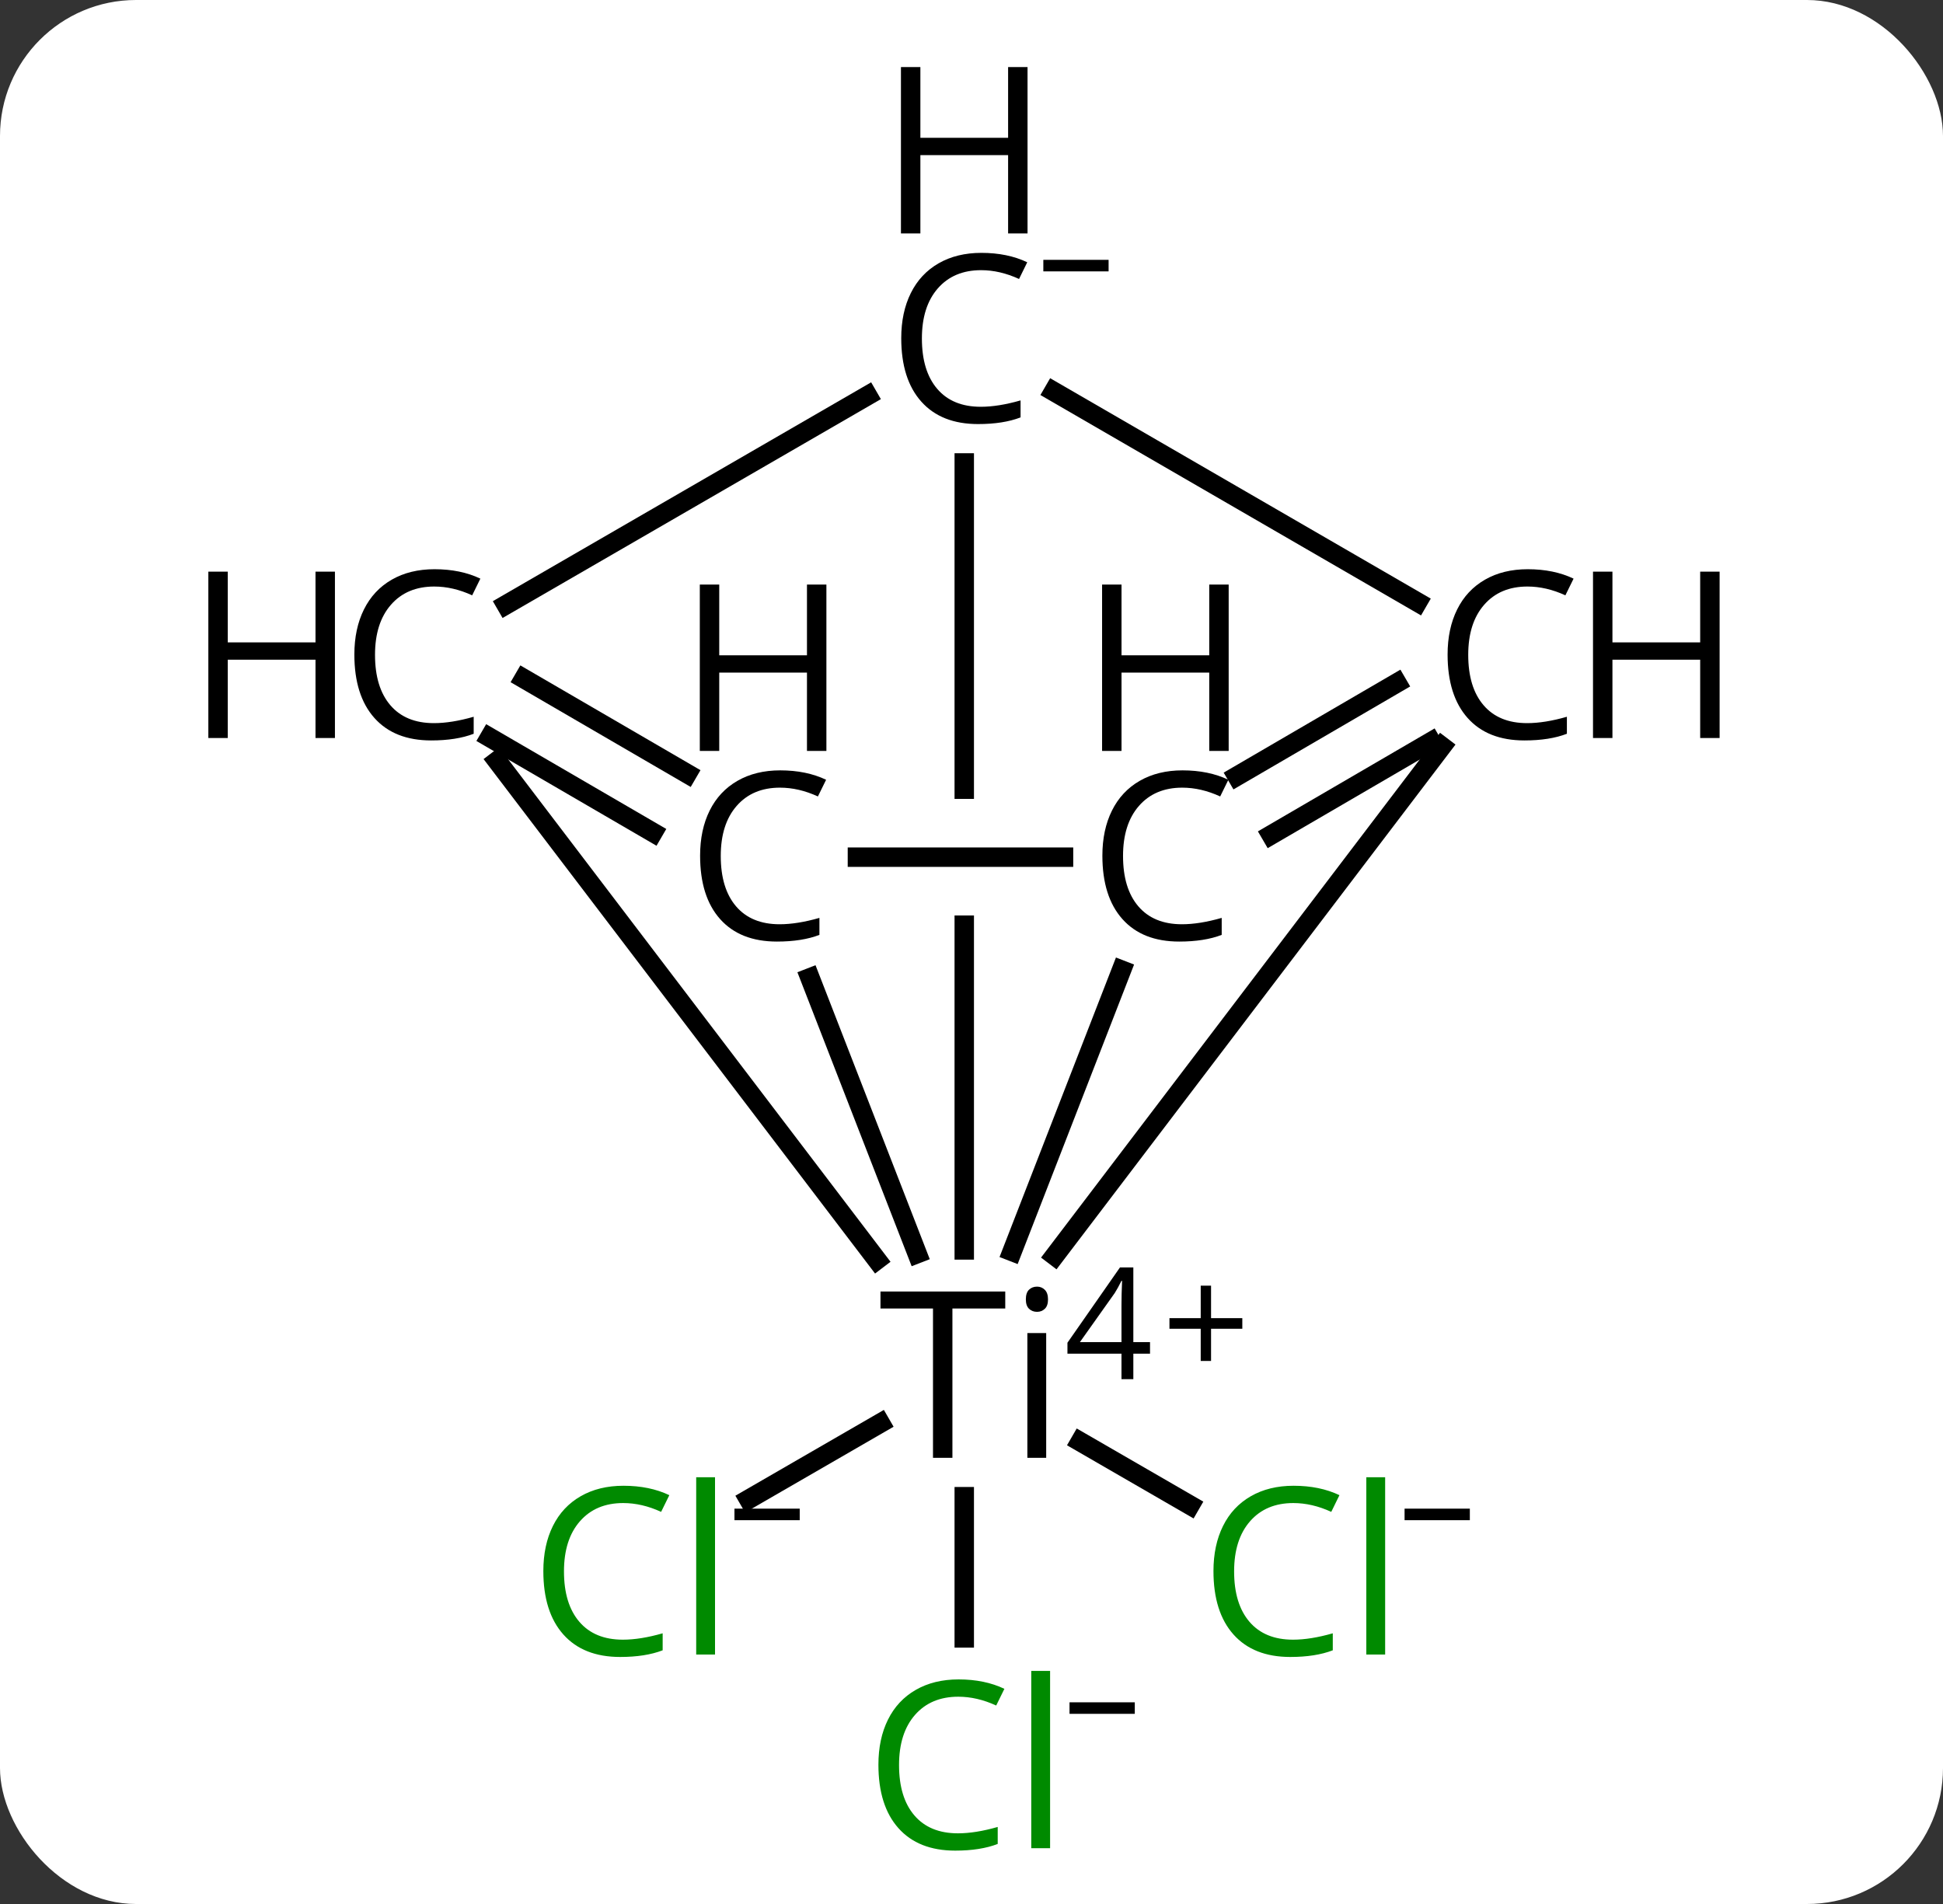 <svg width="100" viewBox="0 0 100 98" style="fill-opacity:1; color-rendering:auto; color-interpolation:auto; text-rendering:auto; stroke:black; stroke-linecap:square; stroke-miterlimit:10; shape-rendering:auto; stroke-opacity:1; fill:black; stroke-dasharray:none; font-weight:normal; stroke-width:1; font-family:'Open Sans'; font-style:normal; stroke-linejoin:miter; font-size:12; stroke-dashoffset:0; image-rendering:auto;" height="98" class="cas-substance-image" xmlns:xlink="http://www.w3.org/1999/xlink" xmlns="http://www.w3.org/2000/svg"><rect x="0" y="0" width="100" height="98" fill="#333333" stroke="none"/><svg class="cas-substance-single-component"><rect y="0" x="0" width="100" stroke="none" ry="7" rx="7" height="98" fill="white" class="cas-substance-group"/><svg y="0" x="8" width="84" viewBox="0 0 84 98" style="fill:black;" height="98" class="cas-substance-single-component-image"><svg><g><clipPath id="clipPath_b757fbeb8a584b9ab4d4cea069a8510d1" clipPathUnits="userSpaceOnUse"><path d="M-423.271 -367.881 L-423.271 -361.881 L-451.476 -361.881 L-451.476 -367.881 ZM-457.373 -395.266 L-457.373 -334.495 L-417.373 -334.495 L-417.373 -395.266 Z"/></clipPath><g transform="translate(479,409)" style="text-rendering:geometricPrecision; color-rendering:optimizeQuality; color-interpolation:linearRGB; stroke-linecap:butt; image-rendering:optimizeQuality;"><line y2="-334.793" y1="-331.527" x2="-431.402" x1="-425.752" style="fill:none;"/><line y2="-335.748" y1="-331.832" x2="-441.693" x1="-448.469" style="fill:none;"/><line y2="-331.964" y1="-324.696" x2="-437.373" x1="-437.373" style="fill:none;"/><line y2="-385.173" y1="-344.664" x2="-437.373" x1="-437.373" style="fill:none; clip-path:url(#clipPath_b757fbeb8a584b9ab4d4cea069a8510d1);"/><line y2="-358.673" y1="-344.474" x2="-445.313" x1="-439.795" style="fill:none;"/><line y2="-359.07" y1="-344.584" x2="-429.28" x1="-434.91" style="fill:none;"/><line y2="-370.582" y1="-344.367" x2="-412.791" x1="-432.72" style="fill:none;"/><line y2="-369.835" y1="-344.151" x2="-461.412" x1="-441.868" style="fill:none;"/><line y2="-378.007" y1="-388.85" x2="-414.046" x1="-432.77" style="fill:none;"/><line y2="-377.875" y1="-388.639" x2="-460.952" x1="-442.347" style="fill:none;"/><line y2="-364.881" y1="-364.881" x2="-432.264" x1="-442.871" style="fill:none;"/><line y2="-374.068" y1="-369.178" x2="-460.038" x1="-451.632" style="fill:none;"/><line y2="-371.043" y1="-366.152" x2="-461.798" x1="-453.392" style="fill:none;"/><line y2="-370.825" y1="-366.028" x2="-413.344" x1="-421.576" style="fill:none;"/><line y2="-373.849" y1="-369.052" x2="-415.106" x1="-423.338" style="fill:none;"/></g><g transform="translate(479,409)" style="fill:rgb(0,138,0); text-rendering:geometricPrecision; color-rendering:optimizeQuality; image-rendering:optimizeQuality; font-family:'Open Sans'; stroke:rgb(0,138,0); color-interpolation:linearRGB;"><path style="stroke:none;" d="M-420.438 -331.637 Q-421.844 -331.637 -422.664 -330.699 Q-423.484 -329.762 -423.484 -328.121 Q-423.484 -326.449 -422.695 -325.527 Q-421.906 -324.605 -420.453 -324.605 Q-419.547 -324.605 -418.406 -324.933 L-418.406 -324.058 Q-419.297 -323.715 -420.594 -323.715 Q-422.484 -323.715 -423.516 -324.871 Q-424.547 -326.027 -424.547 -328.137 Q-424.547 -329.465 -424.055 -330.457 Q-423.563 -331.449 -422.625 -331.988 Q-421.688 -332.527 -420.422 -332.527 Q-419.078 -332.527 -418.063 -332.043 L-418.484 -331.183 Q-419.469 -331.637 -420.438 -331.637 ZM-415.711 -323.84 L-416.68 -323.84 L-416.68 -332.965 L-415.711 -332.965 L-415.711 -323.84 Z"/><path style="fill:black; stroke:none;" d="M-414.711 -330.755 L-414.711 -331.349 L-411.352 -331.349 L-411.352 -330.755 L-414.711 -330.755 Z"/><path style="stroke:none;" d="M-454.927 -331.637 Q-456.333 -331.637 -457.153 -330.699 Q-457.974 -329.762 -457.974 -328.121 Q-457.974 -326.449 -457.184 -325.527 Q-456.395 -324.605 -454.942 -324.605 Q-454.036 -324.605 -452.895 -324.933 L-452.895 -324.058 Q-453.786 -323.715 -455.083 -323.715 Q-456.974 -323.715 -458.005 -324.871 Q-459.036 -326.027 -459.036 -328.137 Q-459.036 -329.465 -458.544 -330.457 Q-458.052 -331.449 -457.114 -331.988 Q-456.177 -332.527 -454.911 -332.527 Q-453.567 -332.527 -452.552 -332.043 L-452.974 -331.183 Q-453.958 -331.637 -454.927 -331.637 ZM-450.2 -323.84 L-451.169 -323.84 L-451.169 -332.965 L-450.2 -332.965 L-450.2 -323.84 Z"/><path style="fill:black; stroke:none;" d="M-449.2 -330.755 L-449.2 -331.349 L-445.841 -331.349 L-445.841 -330.755 L-449.2 -330.755 Z"/><path style="stroke:none;" d="M-437.682 -321.669 Q-439.088 -321.669 -439.909 -320.731 Q-440.729 -319.794 -440.729 -318.153 Q-440.729 -316.481 -439.94 -315.56 Q-439.151 -314.638 -437.698 -314.638 Q-436.791 -314.638 -435.651 -314.966 L-435.651 -314.091 Q-436.541 -313.747 -437.838 -313.747 Q-439.729 -313.747 -440.76 -314.903 Q-441.791 -316.06 -441.791 -318.169 Q-441.791 -319.497 -441.299 -320.489 Q-440.807 -321.481 -439.87 -322.02 Q-438.932 -322.56 -437.666 -322.56 Q-436.323 -322.56 -435.307 -322.075 L-435.729 -321.216 Q-436.713 -321.669 -437.682 -321.669 ZM-432.955 -313.872 L-433.924 -313.872 L-433.924 -322.997 L-432.955 -322.997 L-432.955 -313.872 Z"/><path style="fill:black; stroke:none;" d="M-431.955 -320.788 L-431.955 -321.381 L-428.596 -321.381 L-428.596 -320.788 L-431.955 -320.788 Z"/><path style="fill:black; stroke:none;" d="M-437.982 -333.964 L-438.982 -333.964 L-438.982 -341.651 L-441.685 -341.651 L-441.685 -342.526 L-435.263 -342.526 L-435.263 -341.651 L-437.982 -341.651 L-437.982 -333.964 ZM-433.156 -333.964 L-434.125 -333.964 L-434.125 -340.386 L-433.156 -340.386 L-433.156 -333.964 ZM-434.203 -342.12 Q-434.203 -342.464 -434.038 -342.62 Q-433.875 -342.776 -433.625 -342.776 Q-433.39 -342.776 -433.226 -342.612 Q-433.062 -342.448 -433.062 -342.12 Q-433.062 -341.792 -433.226 -341.636 Q-433.39 -341.479 -433.625 -341.479 Q-433.875 -341.479 -434.038 -341.636 Q-434.203 -341.792 -434.203 -342.12 Z"/><path style="fill:black; stroke:none;" d="M-427.812 -339.326 L-428.671 -339.326 L-428.671 -338.014 L-429.281 -338.014 L-429.281 -339.326 L-432.062 -339.326 L-432.062 -339.889 L-429.359 -343.764 L-428.671 -343.764 L-428.671 -339.92 L-427.812 -339.92 L-427.812 -339.326 ZM-429.281 -339.92 L-429.281 -341.811 Q-429.281 -342.373 -429.25 -343.076 L-429.281 -343.076 Q-429.468 -342.701 -429.625 -342.451 L-431.421 -339.92 L-429.281 -339.92 Z"/><path style="fill:black; stroke:none;" d="M-424.671 -341.154 L-423.062 -341.154 L-423.062 -340.608 L-424.671 -340.608 L-424.671 -338.951 L-425.203 -338.951 L-425.203 -340.608 L-426.812 -340.608 L-426.812 -341.154 L-425.203 -341.154 L-425.203 -342.826 L-424.671 -342.826 L-424.671 -341.154 Z"/><path style="fill:black; stroke:none;" d="M-436.506 -395.094 Q-437.913 -395.094 -438.733 -394.157 Q-439.553 -393.219 -439.553 -391.579 Q-439.553 -389.907 -438.764 -388.985 Q-437.975 -388.063 -436.522 -388.063 Q-435.616 -388.063 -434.475 -388.391 L-434.475 -387.516 Q-435.366 -387.173 -436.663 -387.173 Q-438.553 -387.173 -439.584 -388.329 Q-440.616 -389.485 -440.616 -391.594 Q-440.616 -392.923 -440.123 -393.915 Q-439.631 -394.907 -438.694 -395.446 Q-437.756 -395.985 -436.491 -395.985 Q-435.147 -395.985 -434.131 -395.501 L-434.553 -394.641 Q-435.538 -395.094 -436.506 -395.094 Z"/><path style="fill:black; stroke:none;" d="M-434.116 -396.985 L-435.116 -396.985 L-435.116 -401.016 L-439.631 -401.016 L-439.631 -396.985 L-440.631 -396.985 L-440.631 -405.548 L-439.631 -405.548 L-439.631 -401.907 L-435.116 -401.907 L-435.116 -405.548 L-434.116 -405.548 L-434.116 -396.985 Z"/><path style="fill:black; stroke:none;" d="M-433.303 -395.032 L-433.303 -395.626 L-429.944 -395.626 L-429.944 -395.032 L-433.303 -395.032 Z"/><path style="fill:black; stroke:none;" d="M-446.858 -368.459 Q-448.265 -368.459 -449.085 -367.521 Q-449.905 -366.584 -449.905 -364.943 Q-449.905 -363.271 -449.116 -362.349 Q-448.327 -361.428 -446.874 -361.428 Q-445.968 -361.428 -444.827 -361.756 L-444.827 -360.881 Q-445.718 -360.537 -447.015 -360.537 Q-448.905 -360.537 -449.937 -361.693 Q-450.968 -362.849 -450.968 -364.959 Q-450.968 -366.287 -450.476 -367.279 Q-449.983 -368.271 -449.046 -368.81 Q-448.108 -369.349 -446.843 -369.349 Q-445.499 -369.349 -444.483 -368.865 L-444.905 -368.006 Q-445.89 -368.459 -446.858 -368.459 Z"/><path style="fill:black; stroke:none;" d="M-444.468 -370.349 L-445.468 -370.349 L-445.468 -374.381 L-449.983 -374.381 L-449.983 -370.349 L-450.983 -370.349 L-450.983 -378.912 L-449.983 -378.912 L-449.983 -375.271 L-445.468 -375.271 L-445.468 -378.912 L-444.468 -378.912 L-444.468 -370.349 Z"/><path style="fill:black; stroke:none;" d="M-426.154 -368.459 Q-427.56 -368.459 -428.381 -367.521 Q-429.201 -366.584 -429.201 -364.943 Q-429.201 -363.271 -428.412 -362.349 Q-427.623 -361.428 -426.17 -361.428 Q-425.264 -361.428 -424.123 -361.756 L-424.123 -360.881 Q-425.014 -360.537 -426.31 -360.537 Q-428.201 -360.537 -429.232 -361.693 Q-430.264 -362.849 -430.264 -364.959 Q-430.264 -366.287 -429.771 -367.279 Q-429.279 -368.271 -428.342 -368.81 Q-427.404 -369.349 -426.139 -369.349 Q-424.795 -369.349 -423.779 -368.865 L-424.201 -368.006 Q-425.185 -368.459 -426.154 -368.459 Z"/><path style="fill:black; stroke:none;" d="M-423.764 -370.349 L-424.764 -370.349 L-424.764 -374.381 L-429.279 -374.381 L-429.279 -370.349 L-430.279 -370.349 L-430.279 -378.912 L-429.279 -378.912 L-429.279 -375.271 L-424.764 -375.271 L-424.764 -378.912 L-423.764 -378.912 L-423.764 -370.349 Z"/><path style="fill:black; stroke:none;" d="M-408.388 -378.811 Q-409.794 -378.811 -410.614 -377.873 Q-411.435 -376.936 -411.435 -375.295 Q-411.435 -373.623 -410.646 -372.702 Q-409.857 -371.78 -408.404 -371.78 Q-407.497 -371.78 -406.357 -372.108 L-406.357 -371.233 Q-407.247 -370.889 -408.544 -370.889 Q-410.435 -370.889 -411.466 -372.045 Q-412.497 -373.202 -412.497 -375.311 Q-412.497 -376.639 -412.005 -377.631 Q-411.513 -378.623 -410.575 -379.163 Q-409.638 -379.702 -408.372 -379.702 Q-407.029 -379.702 -406.013 -379.217 L-406.435 -378.358 Q-407.419 -378.811 -408.388 -378.811 Z"/><path style="fill:black; stroke:none;" d="M-398.497 -371.014 L-399.497 -371.014 L-399.497 -375.045 L-404.013 -375.045 L-404.013 -371.014 L-405.013 -371.014 L-405.013 -379.577 L-404.013 -379.577 L-404.013 -375.936 L-399.497 -375.936 L-399.497 -379.577 L-398.497 -379.577 L-398.497 -371.014 Z"/><path style="fill:black; stroke:none;" d="M-464.652 -378.811 Q-466.058 -378.811 -466.879 -377.873 Q-467.699 -376.936 -467.699 -375.295 Q-467.699 -373.623 -466.91 -372.702 Q-466.121 -371.78 -464.668 -371.78 Q-463.762 -371.78 -462.621 -372.108 L-462.621 -371.233 Q-463.512 -370.889 -464.808 -370.889 Q-466.699 -370.889 -467.73 -372.045 Q-468.762 -373.202 -468.762 -375.311 Q-468.762 -376.639 -468.269 -377.631 Q-467.777 -378.623 -466.84 -379.163 Q-465.902 -379.702 -464.637 -379.702 Q-463.293 -379.702 -462.277 -379.217 L-462.699 -378.358 Q-463.683 -378.811 -464.652 -378.811 Z"/><path style="fill:black; stroke:none;" d="M-469.762 -371.014 L-470.762 -371.014 L-470.762 -375.045 L-475.277 -375.045 L-475.277 -371.014 L-476.277 -371.014 L-476.277 -379.577 L-475.277 -379.577 L-475.277 -375.936 L-470.762 -375.936 L-470.762 -379.577 L-469.762 -379.577 L-469.762 -371.014 Z"/></g></g></svg></svg></svg></svg>